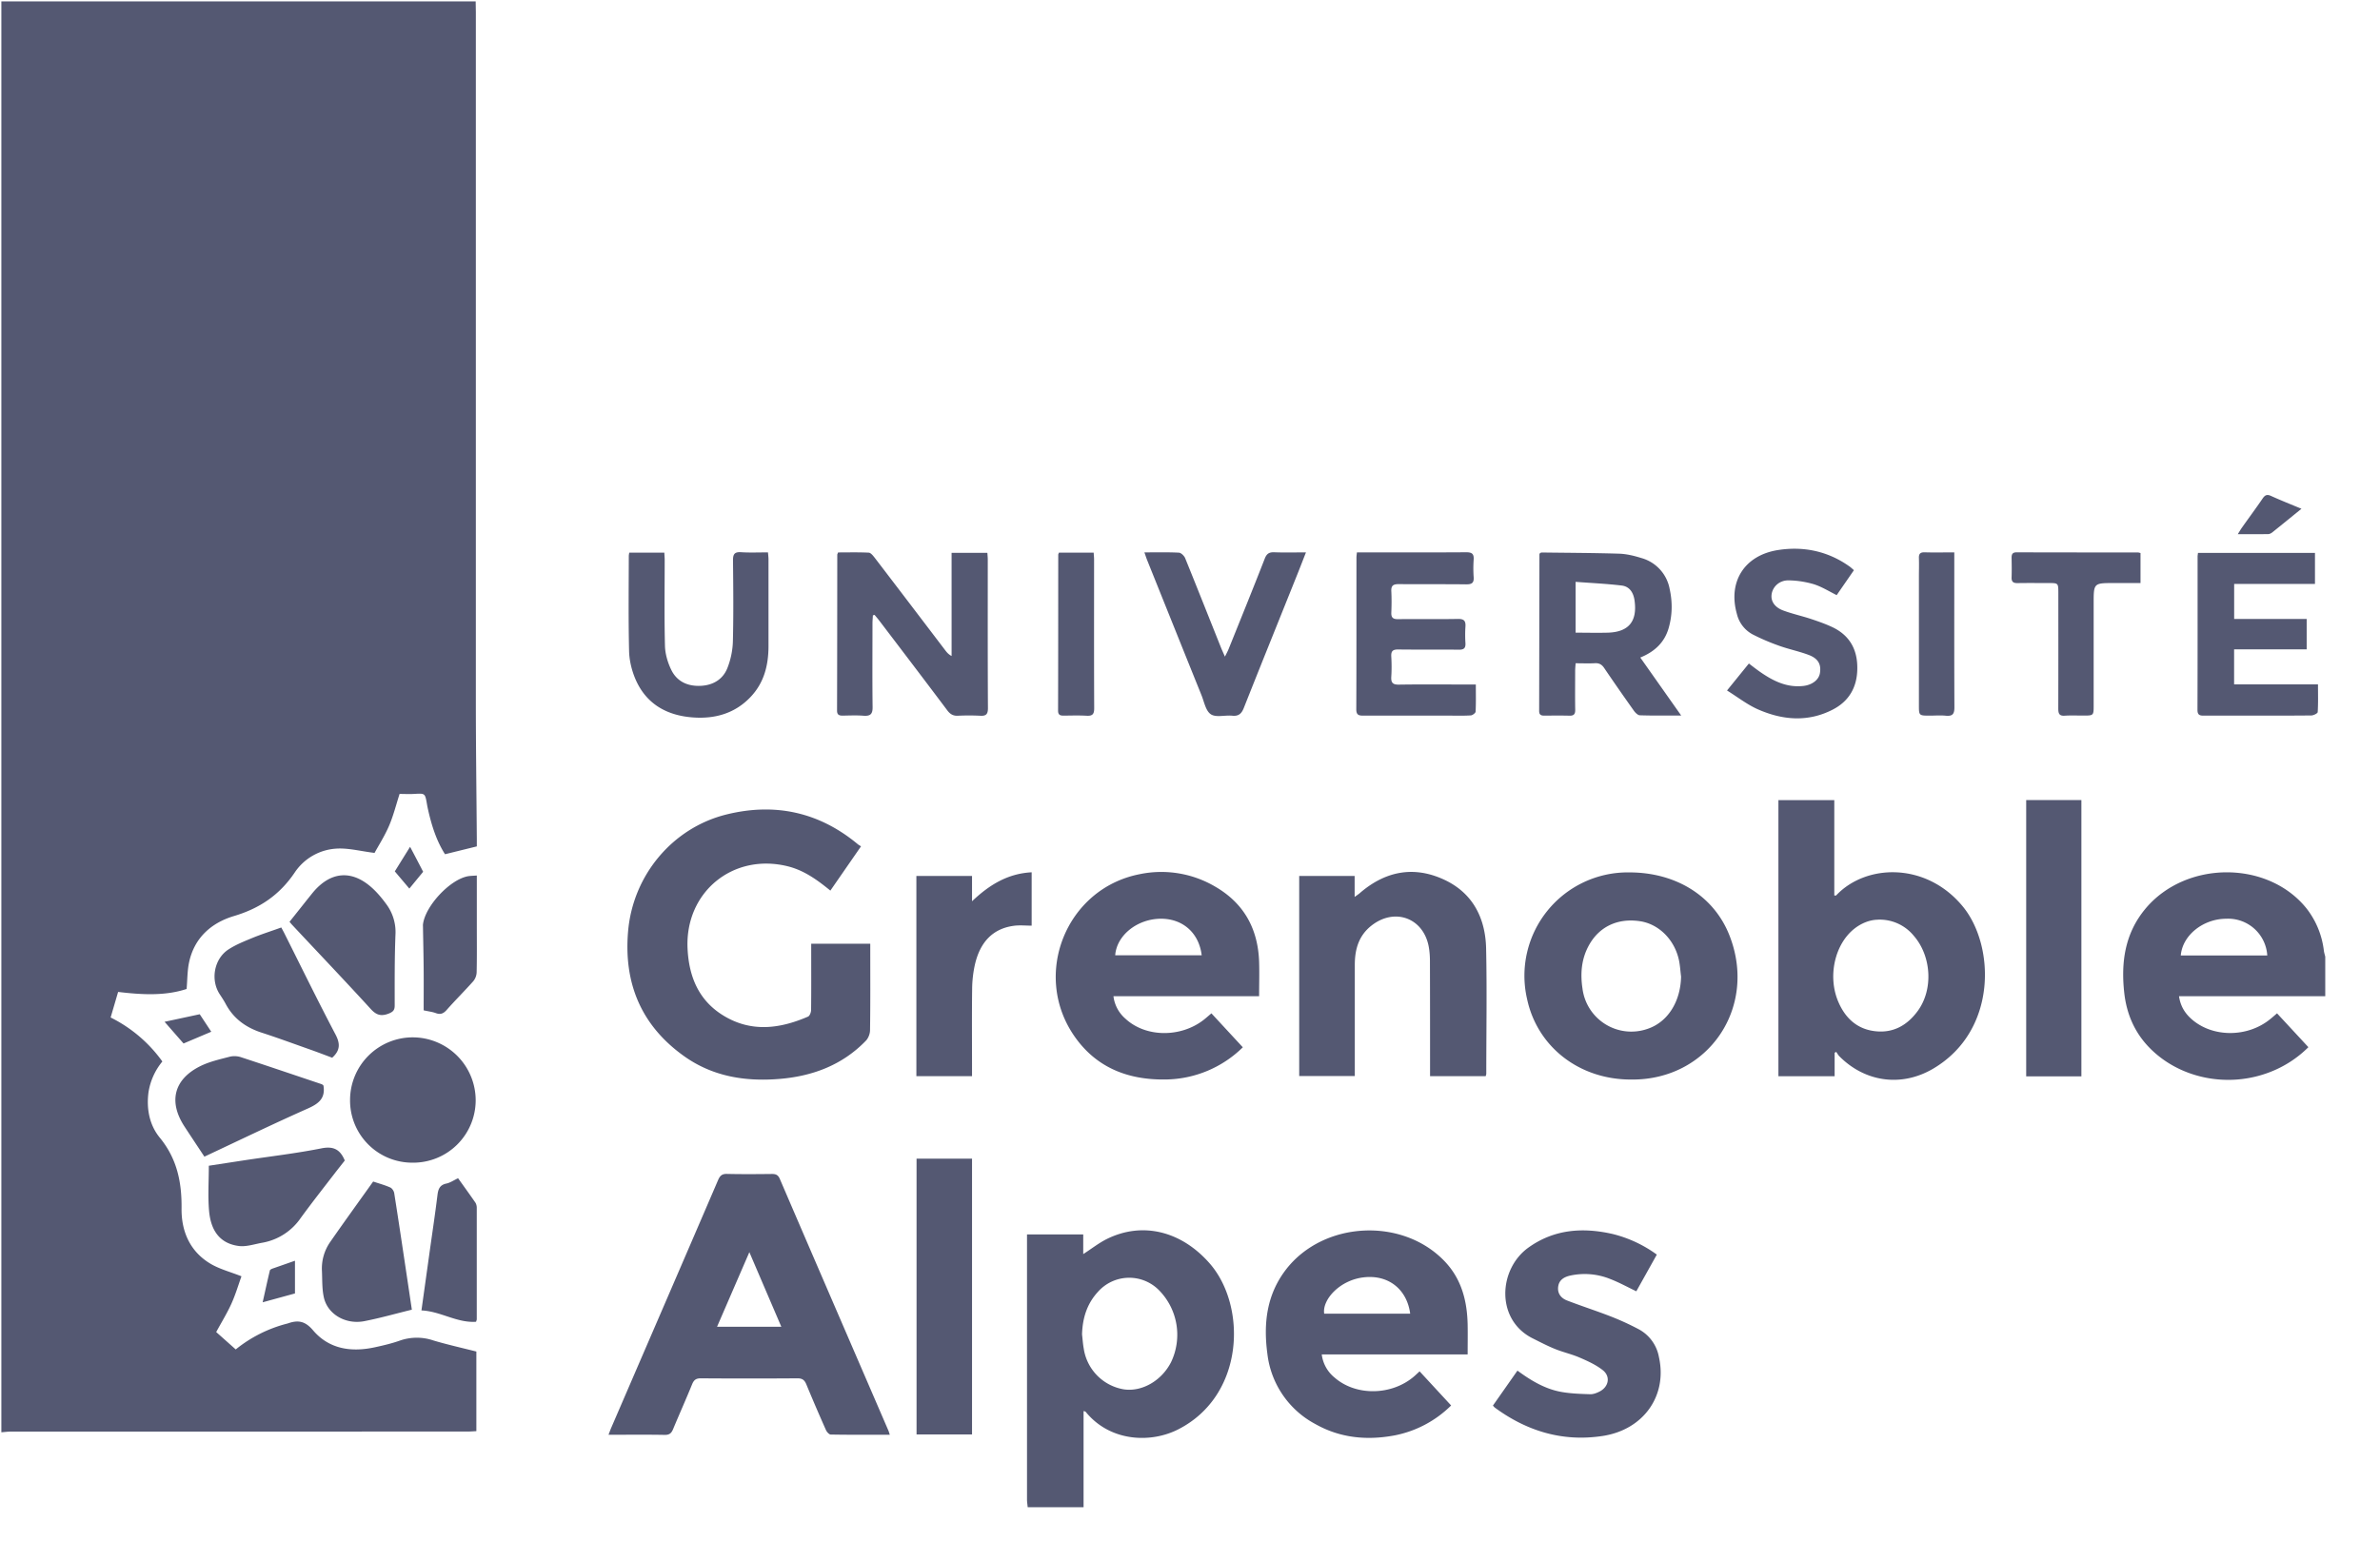 <svg xmlns="http://www.w3.org/2000/svg" width="419.08" height="271.6" viewBox="0 0 419.08 271.6">
<path fill="#545872" fill-rule="evenodd" d="M83.76.24l.03 1.92v121.17c0 8.16.11 16.31.17 24.46v1.27l-5.6 1.38c-1.48-2.31-2.35-5.02-2.98-7.83-.08-.35-.15-.7-.21-1.06-.33-1.86-.32-1.84-2.26-1.73-.87.05-1.75 0-2.55 0-.63 1.97-1.1 3.86-1.86 5.63-.77 1.78-1.82 3.43-2.55 4.76-2.4-.3-4.44-.84-6.46-.77a9.5 9.5 0 0 0-7.61 4.24c-2.67 3.95-6.16 6.3-10.7 7.65-4 1.2-7 3.87-7.9 8.22-.3 1.46-.28 2.99-.42 4.62-3.84 1.26-7.92 1.01-12.06.52l-1.32 4.5a24.74 24.74 0 0 1 9.11 7.75 11.2 11.2 0 0 0-2.45 5.48c-.37 2.92.2 5.75 2 7.94 3.03 3.7 3.88 7.82 3.83 12.46-.05 4.06 1.5 7.65 5.2 9.8 1.56.9 3.37 1.37 5.35 2.15-.52 1.43-1.03 3.18-1.77 4.82-.75 1.66-1.72 3.23-2.68 5l3.44 3.06a23.7 23.7 0 0 1 9.14-4.57c1.77-.63 3.04-.49 4.47 1.2 2.85 3.35 6.8 3.9 10.98 2.97 1.47-.32 2.96-.67 4.38-1.18a9.06 9.06 0 0 1 5.86.01c2.43.72 4.92 1.28 7.54 1.94v14.02c-.52.03-1.06.07-1.6.07l-80.38.01c-.55 0-1.1.08-1.66.12V.24h83.52zM180.96 265.44c-.04-.44-.11-.87-.12-1.3v-45.48-1.26h9.9v3.46c1.48-.95 2.76-1.97 4.2-2.68 6.25-3.07 13.05-1.37 18.02 4.27 6.59 7.46 6.29 23.23-5.44 29.25-4.81 2.48-11.88 2.24-16.2-2.88-.1-.13-.17-.27-.52-.31v16.93h-9.84zm9.57-30.43c.1.83.15 1.67.3 2.49a8.56 8.56 0 0 0 7.05 7.18c3.22.48 6.7-1.54 8.35-4.84a11.18 11.18 0 0 0-2.14-12.61 7.36 7.36 0 0 0-10.78.3c-1.94 2.12-2.7 4.66-2.78 7.48zM409.44 175.44h-25.75c.23 1.65.97 2.9 2.08 3.92 3.68 3.39 9.96 3.42 14 .1.38-.3.73-.62 1.18-1l5.52 5.96a19.43 19.43 0 0 1-6.6 4.32c-7.42 2.96-16.06 1.25-21.41-4.25-2.61-2.68-4-5.95-4.41-9.62-.6-5.38.1-10.46 3.7-14.8 7.12-8.57 21.6-8.6 28.42-.05a14.92 14.92 0 0 1 3.03 7.45c.05.34.16.67.24 1.01v6.96zM384 168.27h15.23a6.9 6.9 0 0 0-7.23-6.47c-4.07.02-7.7 2.9-8 6.47zM156.68 252.68c-3.54 0-6.97.02-10.4-.04-.28 0-.69-.45-.84-.79a324.97 324.97 0 0 1-3.45-8.03c-.31-.76-.7-1.09-1.58-1.08-5.67.04-11.35.04-17.03 0-.82 0-1.19.28-1.5 1.02-1.08 2.66-2.26 5.28-3.36 7.93-.3.72-.65 1.03-1.5 1.01-3.22-.06-6.45-.02-9.87-.02.21-.55.35-.95.52-1.33 6.26-14.51 12.54-29.02 18.78-43.54.33-.76.7-1.1 1.57-1.07 2.64.06 5.28.04 7.92.01.67 0 1.06.16 1.36.84 6.35 14.78 12.74 29.54 19.11 44.3.1.21.15.43.27.79zm-19.1-19.02l-5.63-13.14-5.69 13.14h11.32zM146.22 156.85c-2.33-1.9-4.61-3.55-7.45-4.27-9.7-2.44-18.2 4.54-17.7 14.53.25 4.93 1.97 9.08 6.29 11.73 4.88 3 9.92 2.36 14.91.2.3-.12.54-.74.55-1.14.04-3.44.02-6.88.02-10.31v-1.39h10.4v1.3c0 4.64.03 9.28-.04 13.92 0 .64-.3 1.42-.74 1.87-4.18 4.32-9.46 6.27-15.33 6.73-6.02.48-11.75-.47-16.76-4.08-7.52-5.4-10.57-12.85-9.77-21.97.86-9.8 7.78-18.17 17.31-20.53 8.53-2.11 16.32-.44 23.15 5.25.15.12.33.21.55.36l-5.4 7.8zM323.06 189.54h-9.91v-48.63h9.84v16.8c.19 0 .3.02.33-.02 5.2-5.53 15.74-5.93 22.24 1.88 5.73 6.86 6.23 21.98-5.22 28.67-5.56 3.24-11.95 2.33-16.47-2.23-.21-.22-.36-.5-.54-.76l-.28.15v4.14zm7.71-27.57c-1.38-.01-2.9.53-4.23 1.57-3.44 2.7-4.75 8.33-2.88 12.8 1.22 2.92 3.32 4.92 6.57 5.27 3.19.35 5.65-1.08 7.49-3.62 2.74-3.8 2.37-9.66-.77-13.23a7.74 7.74 0 0 0-6.18-2.8zM258.44 238.53h-25.7a6.22 6.22 0 0 0 2.24 4.06c3.79 3.33 10.17 3.2 14.11-.27l.88-.81 5.55 6.01a19.4 19.4 0 0 1-10 5.28c-4.86.9-9.57.45-13.93-2.02a16.12 16.12 0 0 1-8.43-12.4c-.71-5.32-.12-10.38 3.28-14.8 6.6-8.54 20.47-9.26 27.93-1.46 3 3.14 3.98 7.02 4.06 11.21.03 1.67 0 3.35 0 5.2zm-10.13-7.18c-.58-4.35-3.88-6.88-8.14-6.4-4.28.47-7.38 3.96-7 6.4h15.14zM221.72 175.44h-25.66a6.2 6.2 0 0 0 2.13 3.98c3.56 3.3 9.76 3.35 13.82.14.4-.32.8-.67 1.3-1.1l5.53 5.98a19.69 19.69 0 0 1-13.69 5.67c-6.56.08-12.12-2.1-15.95-7.6-7.54-10.83-1.5-25.97 11.4-28.54a18.7 18.7 0 0 1 13.42 2.2c5.07 2.95 7.5 7.47 7.69 13.24.06 1.95 0 3.9 0 6.03zm-25.35-7.2h15.23c-.48-3.98-3.38-6.5-7.3-6.44-4.1.07-7.68 2.94-7.93 6.44zM287.22 190.12c-9.1.02-16.52-5.72-18.33-14.2a18.2 18.2 0 0 1 18.02-22.28c8.16 0 14.88 4.12 17.62 11.1 5.01 12.74-3.8 25.53-17.3 25.38zm8.79-18.12c-.12-.95-.17-1.9-.36-2.84-.75-3.65-3.56-6.45-6.91-6.93-3.95-.58-7.24 1-9.04 4.4-1.25 2.35-1.44 4.87-1.05 7.46a8.67 8.67 0 0 0 11.47 7.1c3.54-1.19 5.8-4.77 5.89-9.19zM228.77 154.27h9.76v3.69c.38-.28.63-.44.85-.62 4.3-3.75 9.18-4.89 14.46-2.62 5.3 2.26 7.71 6.72 7.84 12.3.16 7.35.03 14.72.03 22.07 0 .12-.05.23-.1.43h-9.8v-1.27c0-6.32 0-12.63-.02-18.95 0-.88-.06-1.77-.22-2.62-.96-5.03-5.98-6.86-10.04-3.7-2.27 1.76-2.96 4.18-2.97 6.89v19.63h-9.79v-35.23zM291.74 220.95l-3.61 6.46c-1.55-.74-3.01-1.55-4.56-2.15a11.98 11.98 0 0 0-7.06-.62c-1.08.24-1.99.76-2.14 1.96-.16 1.2.52 2.03 1.56 2.43 2.56.99 5.19 1.83 7.75 2.83a46.4 46.4 0 0 1 4.88 2.24 6.95 6.95 0 0 1 3.55 4.89c1.52 6.78-2.68 12.8-9.91 13.9-6.99 1.07-13.29-.82-18.95-4.97-.13-.09-.22-.22-.37-.38l4.32-6.16c2.35 1.73 4.79 3.2 7.6 3.73 1.71.32 3.48.37 5.23.43.56.01 1.18-.24 1.7-.51 1.57-.85 1.88-2.65.48-3.74-1.2-.94-2.65-1.6-4.07-2.21-1.38-.6-2.89-.93-4.3-1.5-1.32-.53-2.6-1.2-3.88-1.84-6.64-3.25-6.16-12.24-.78-16.06 4.53-3.22 9.56-3.55 14.78-2.36a22.2 22.2 0 0 1 7.78 3.63zM153.7 108.38c-.02.46-.07.92-.07 1.38 0 4.92-.04 9.84.02 14.75.02 1.25-.39 1.62-1.58 1.54-1.23-.1-2.47-.04-3.71-.02-.62 0-.97-.16-.97-.88.03-9.15.03-18.3.04-27.46 0-.07.05-.15.14-.4 1.76 0 3.58-.05 5.4.04.36.02.75.52 1.03.87 4.18 5.46 8.34 10.93 12.5 16.4.26.33.54.66 1.06.93V97.36h6.3c.03.43.07.81.07 1.2 0 8.72-.02 17.43.03 26.15 0 1.08-.33 1.4-1.36 1.34a41.43 41.43 0 0 0-3.96 0c-.8.03-1.31-.27-1.8-.9-3.98-5.3-8-10.58-12.02-15.86-.26-.34-.55-.67-.82-1l-.3.08zM356.77 140.9h9.73v48.66h-9.72V140.9zM161.39 252.62v-48.57h9.77v48.57h-9.77zM296.02 126.01c-2.65 0-4.96.04-7.27-.04-.36-.01-.8-.46-1.06-.82-1.76-2.48-3.5-4.97-5.2-7.48-.42-.64-.9-.92-1.67-.87-1.07.06-2.15.01-3.38.01-.03.5-.08.91-.08 1.33 0 2.28-.03 4.56.01 6.84.02.77-.23 1.08-1.01 1.06-1.48-.04-2.96-.02-4.44-.01-.56 0-.9-.14-.9-.81l.05-27.59c0-.06.06-.13.1-.23.1-.03.2-.1.32-.1 4.55.06 9.1.07 13.66.21 1.3.05 2.6.37 3.85.76a6.96 6.96 0 0 1 5 5.45c.51 2.31.48 4.6-.17 6.87-.71 2.5-2.42 4.16-5 5.21l7.2 10.21zm-18.58-14.59c1.94 0 3.8.05 5.67 0 3.65-.11 5.2-1.96 4.72-5.59-.18-1.4-.84-2.54-2.28-2.71-2.67-.32-5.36-.44-8.11-.65v8.95zM181.66 163.02c-1.05 0-2.14-.12-3.19.03-3.61.5-5.9 2.81-6.82 6.9a20.5 20.5 0 0 0-.47 4.16c-.06 4.67-.02 9.35-.02 14.02v1.39h-9.8v-35.25h9.8v4.45c3.06-2.9 6.29-4.88 10.5-5.1v9.4zM407.63 97.37v5.47H393.4v6.17h12.77v5.35h-12.78v6.17h14.77c0 1.72.05 3.3-.05 4.88-.02.23-.74.59-1.15.59-4.35.04-8.71.03-13.07.03-1.96 0-3.92-.02-5.88 0-.73.01-1.07-.18-1.07-1 .03-9 .02-18 .02-27 0-.2.04-.38.07-.66h20.61zM238.93 97.28h2.23c5.68 0 11.36.02 17.03-.02 1 0 1.36.28 1.3 1.28a22.2 22.2 0 0 0 0 3.12c.07 1.03-.36 1.26-1.33 1.25-3.95-.05-7.91 0-11.87-.04-.98 0-1.36.27-1.3 1.29.06 1.23.05 2.47 0 3.71-.04.88.28 1.18 1.17 1.17 3.52-.04 7.04.03 10.55-.04 1.1-.02 1.4.36 1.33 1.37a22.8 22.8 0 0 0 0 2.88c.05.87-.24 1.18-1.16 1.17-3.55-.05-7.11.01-10.67-.04-.95-.01-1.28.28-1.23 1.22.07 1.2.08 2.4 0 3.6-.06 1.03.27 1.39 1.34 1.37 4.04-.06 8.08-.02 12.11-.02h1.44c0 1.69.04 3.23-.04 4.78-.01.24-.54.64-.84.66-1.28.08-2.56.04-3.84.04h-15.1c-.83.01-1.23-.15-1.23-1.11.04-8.91.02-17.83.03-26.74 0-.24.04-.48.08-.9zM110.8 97.33h6.18c.02.46.06.88.06 1.3 0 5.04-.08 10.08.05 15.12.04 1.45.5 3 1.15 4.3 1.03 2.04 2.94 2.85 5.2 2.73 2.15-.12 3.84-1.14 4.63-3.1.59-1.47.94-3.14.98-4.74.12-4.75.07-9.51.02-14.27 0-1.08.27-1.49 1.41-1.42 1.54.1 3.1.03 4.75.03.04.49.09.87.09 1.26v15.35c-.02 3.34-.8 6.4-3.2 8.9-2.71 2.83-6.15 3.81-9.92 3.57-4.77-.3-8.53-2.39-10.41-7-.6-1.48-.99-3.16-1.02-4.76-.13-5.55-.06-11.11-.05-16.67 0-.15.03-.3.08-.6zM326.45 100.41l-3.04 4.4c-1.4-.7-2.67-1.5-4.05-1.93a16.69 16.69 0 0 0-4.33-.67c-1.6-.06-2.81 1-3.06 2.35-.23 1.25.47 2.39 2.07 2.97 1.6.59 3.3.96 4.92 1.5 1.28.43 2.57.88 3.78 1.46 3.02 1.47 4.35 3.99 4.3 7.28-.03 3.25-1.46 5.73-4.33 7.2-4.41 2.27-8.92 1.85-13.29-.1-1.82-.83-3.45-2.1-5.32-3.27l3.85-4.75c.65.5 1.24.96 1.85 1.39 2.33 1.64 4.78 2.9 7.76 2.56 1.54-.18 2.71-1.08 2.9-2.26.25-1.54-.3-2.58-2.03-3.22-1.71-.64-3.52-1-5.25-1.63a37.64 37.64 0 0 1-4.6-1.98 5.56 5.56 0 0 1-2.75-3.62c-1.58-5.62 1.32-10.29 7.25-11.22 4.48-.7 8.75.18 12.53 2.85.26.17.49.4.84.7z"/>
<path fill="#545872" fill-rule="evenodd" d="M72.64 204.76a10.95 10.95 0 0 1-11-11.07 11.04 11.04 0 0 1 11.1-11 11.1 11.1 0 0 1 11.02 11.1 11 11 0 0 1-11.12 10.97zM201.51 97.28c2.16 0 4.12-.05 6.07.05.39.02.92.54 1.1.95 2.13 5.25 4.22 10.52 6.32 15.78.18.44.38.87.69 1.58.3-.6.51-.98.67-1.39 2.13-5.29 4.28-10.58 6.35-15.89.34-.86.78-1.13 1.67-1.1 1.78.07 3.57.02 5.58.02-.59 1.5-1.1 2.83-1.63 4.14-3.1 7.74-6.23 15.47-9.3 23.22-.4 1.03-.92 1.53-2.08 1.4-1.27-.12-2.84.35-3.74-.25-.9-.59-1.17-2.17-1.64-3.34-3.21-7.95-6.4-15.91-9.6-23.87-.14-.36-.26-.74-.46-1.3zM58.5 186.28c-1.1-.41-2.3-.87-3.49-1.3-2.96-1.04-5.92-2.14-8.91-3.11-2.79-.9-4.98-2.47-6.37-5.09-.32-.6-.7-1.16-1.07-1.73-1.62-2.52-.96-6.2 1.58-7.85 1.32-.86 2.83-1.45 4.3-2.06 1.58-.64 3.21-1.16 4.99-1.8l.48.9c3 5.98 5.94 12 9.06 17.93.87 1.65.83 2.83-.57 4.1zM35.99 203.7c-1.22-1.85-2.37-3.57-3.5-5.3-2.85-4.36-1.9-8.3 2.76-10.63 1.65-.82 3.52-1.23 5.32-1.7a3.75 3.75 0 0 1 2 .16c4.69 1.54 9.37 3.13 14.05 4.7.1.04.2.12.3.18.02.08.05.15.06.23.28 2.13-.9 3.04-2.73 3.86-6.15 2.73-12.22 5.67-18.26 8.5zM36.77 205.3l6.32-.97c4.5-.68 9.03-1.2 13.5-2.09 2.1-.42 3.3.16 4.12 2.14l-1.48 1.88c-2.09 2.72-4.22 5.42-6.25 8.2a10.38 10.38 0 0 1-6.74 4.39c-1.4.24-2.86.76-4.21.58-3.16-.42-4.9-2.51-5.22-6.22-.22-2.57-.04-5.17-.04-7.9zM50.98 162.34c1.38-1.72 2.68-3.38 4-5.02 3.25-4 7.18-4.23 10.89-.62.77.75 1.46 1.59 2.09 2.45a8.23 8.23 0 0 1 1.68 5.35c-.17 4.19-.14 8.38-.14 12.57 0 .8-.25 1.1-1.02 1.42-1.38.54-2.22.29-3.23-.83-4.52-4.95-9.15-9.8-13.73-14.7-.22-.22-.4-.47-.54-.62zM65.7 208.08c1.08.36 2.08.63 3.02 1.05.33.15.65.64.7 1.02.81 5.13 1.57 10.26 2.34 15.4l.76 5.1c-2.86.7-5.59 1.48-8.36 2.02-3.29.64-6.46-1.2-7.13-4.16-.34-1.5-.27-3.1-.34-4.65a8.14 8.14 0 0 1 1.43-5.1c2.48-3.57 5.04-7.1 7.59-10.68zM376.91 97.4v5.28h-4.65c-3.6 0-3.6 0-3.6 3.56v17.98c0 1.8 0 1.8-1.85 1.8-1.08 0-2.16-.05-3.24.02-1.05.08-1.14-.48-1.14-1.31.02-6.76.01-13.51.01-20.27 0-1.78 0-1.78-1.75-1.78-1.8 0-3.6-.02-5.4.01-.75.02-1.11-.2-1.08-1 .04-1.16.02-2.32 0-3.48 0-.62.17-.94.89-.94 7.11.02 14.23.02 21.34.02.12 0 .23.05.47.1zM80.66 207.5c1.06 1.48 2.06 2.87 3.04 4.28.16.24.25.6.25.9v19.67c0 .11-.07.23-.12.43-3.38.23-6.24-1.85-9.62-2l1.51-10.81c.45-3.17.92-6.33 1.31-9.5.13-1.03.38-1.78 1.56-2.03.68-.14 1.3-.58 2.07-.94zM83.96 154.2v8.9c0 2.72.03 5.44-.03 8.15a2.63 2.63 0 0 1-.6 1.56c-1.54 1.73-3.19 3.36-4.72 5.1-.57.62-1.08.8-1.87.51-.62-.23-1.3-.3-2.14-.49 0-2.4.02-4.82 0-7.24-.02-2.48-.08-4.95-.12-7.43 0-.16-.02-.32 0-.47.39-3.21 4.7-7.86 7.89-8.47.45-.08.93-.08 1.59-.13zM186.46 97.33h6.12c.02.42.07.8.07 1.2 0 8.7-.02 17.43.02 26.15.01 1.04-.25 1.43-1.33 1.37-1.35-.08-2.71-.03-4.07-.02-.61 0-.96-.14-.96-.87.03-9.16.02-18.32.03-27.48 0-.07.05-.14.12-.35zM344.12 97.28v1.4c0 8.62-.02 17.25.02 25.87 0 1.13-.27 1.6-1.46 1.5-.95-.1-1.91-.02-2.87-.02-1.92 0-1.92 0-1.92-1.87v-22.52c0-1.12.04-2.24 0-3.36-.03-.78.27-1.04 1.05-1.01 1.67.05 3.34.01 5.18.01zM405.25 89.6c-1.81 1.47-3.44 2.8-5.09 4.12-.2.17-.5.33-.74.34-1.7.03-3.41.01-5.38.01.34-.53.54-.9.78-1.22 1.2-1.7 2.44-3.36 3.6-5.07.42-.6.77-.76 1.47-.44 1.7.77 3.43 1.46 5.36 2.26zM51.94 222.03v5.76l-5.69 1.56c.42-1.86.82-3.73 1.27-5.6.03-.16.33-.29.53-.36l3.89-1.36zM28.98 179.95l6.19-1.33 2.03 3.08-4.88 2.07-3.34-3.82zM72.08 156.49l-2.56-3.03 2.69-4.33c.78 1.48 1.53 2.9 2.3 4.4l-2.43 2.96z"/>
</svg>
